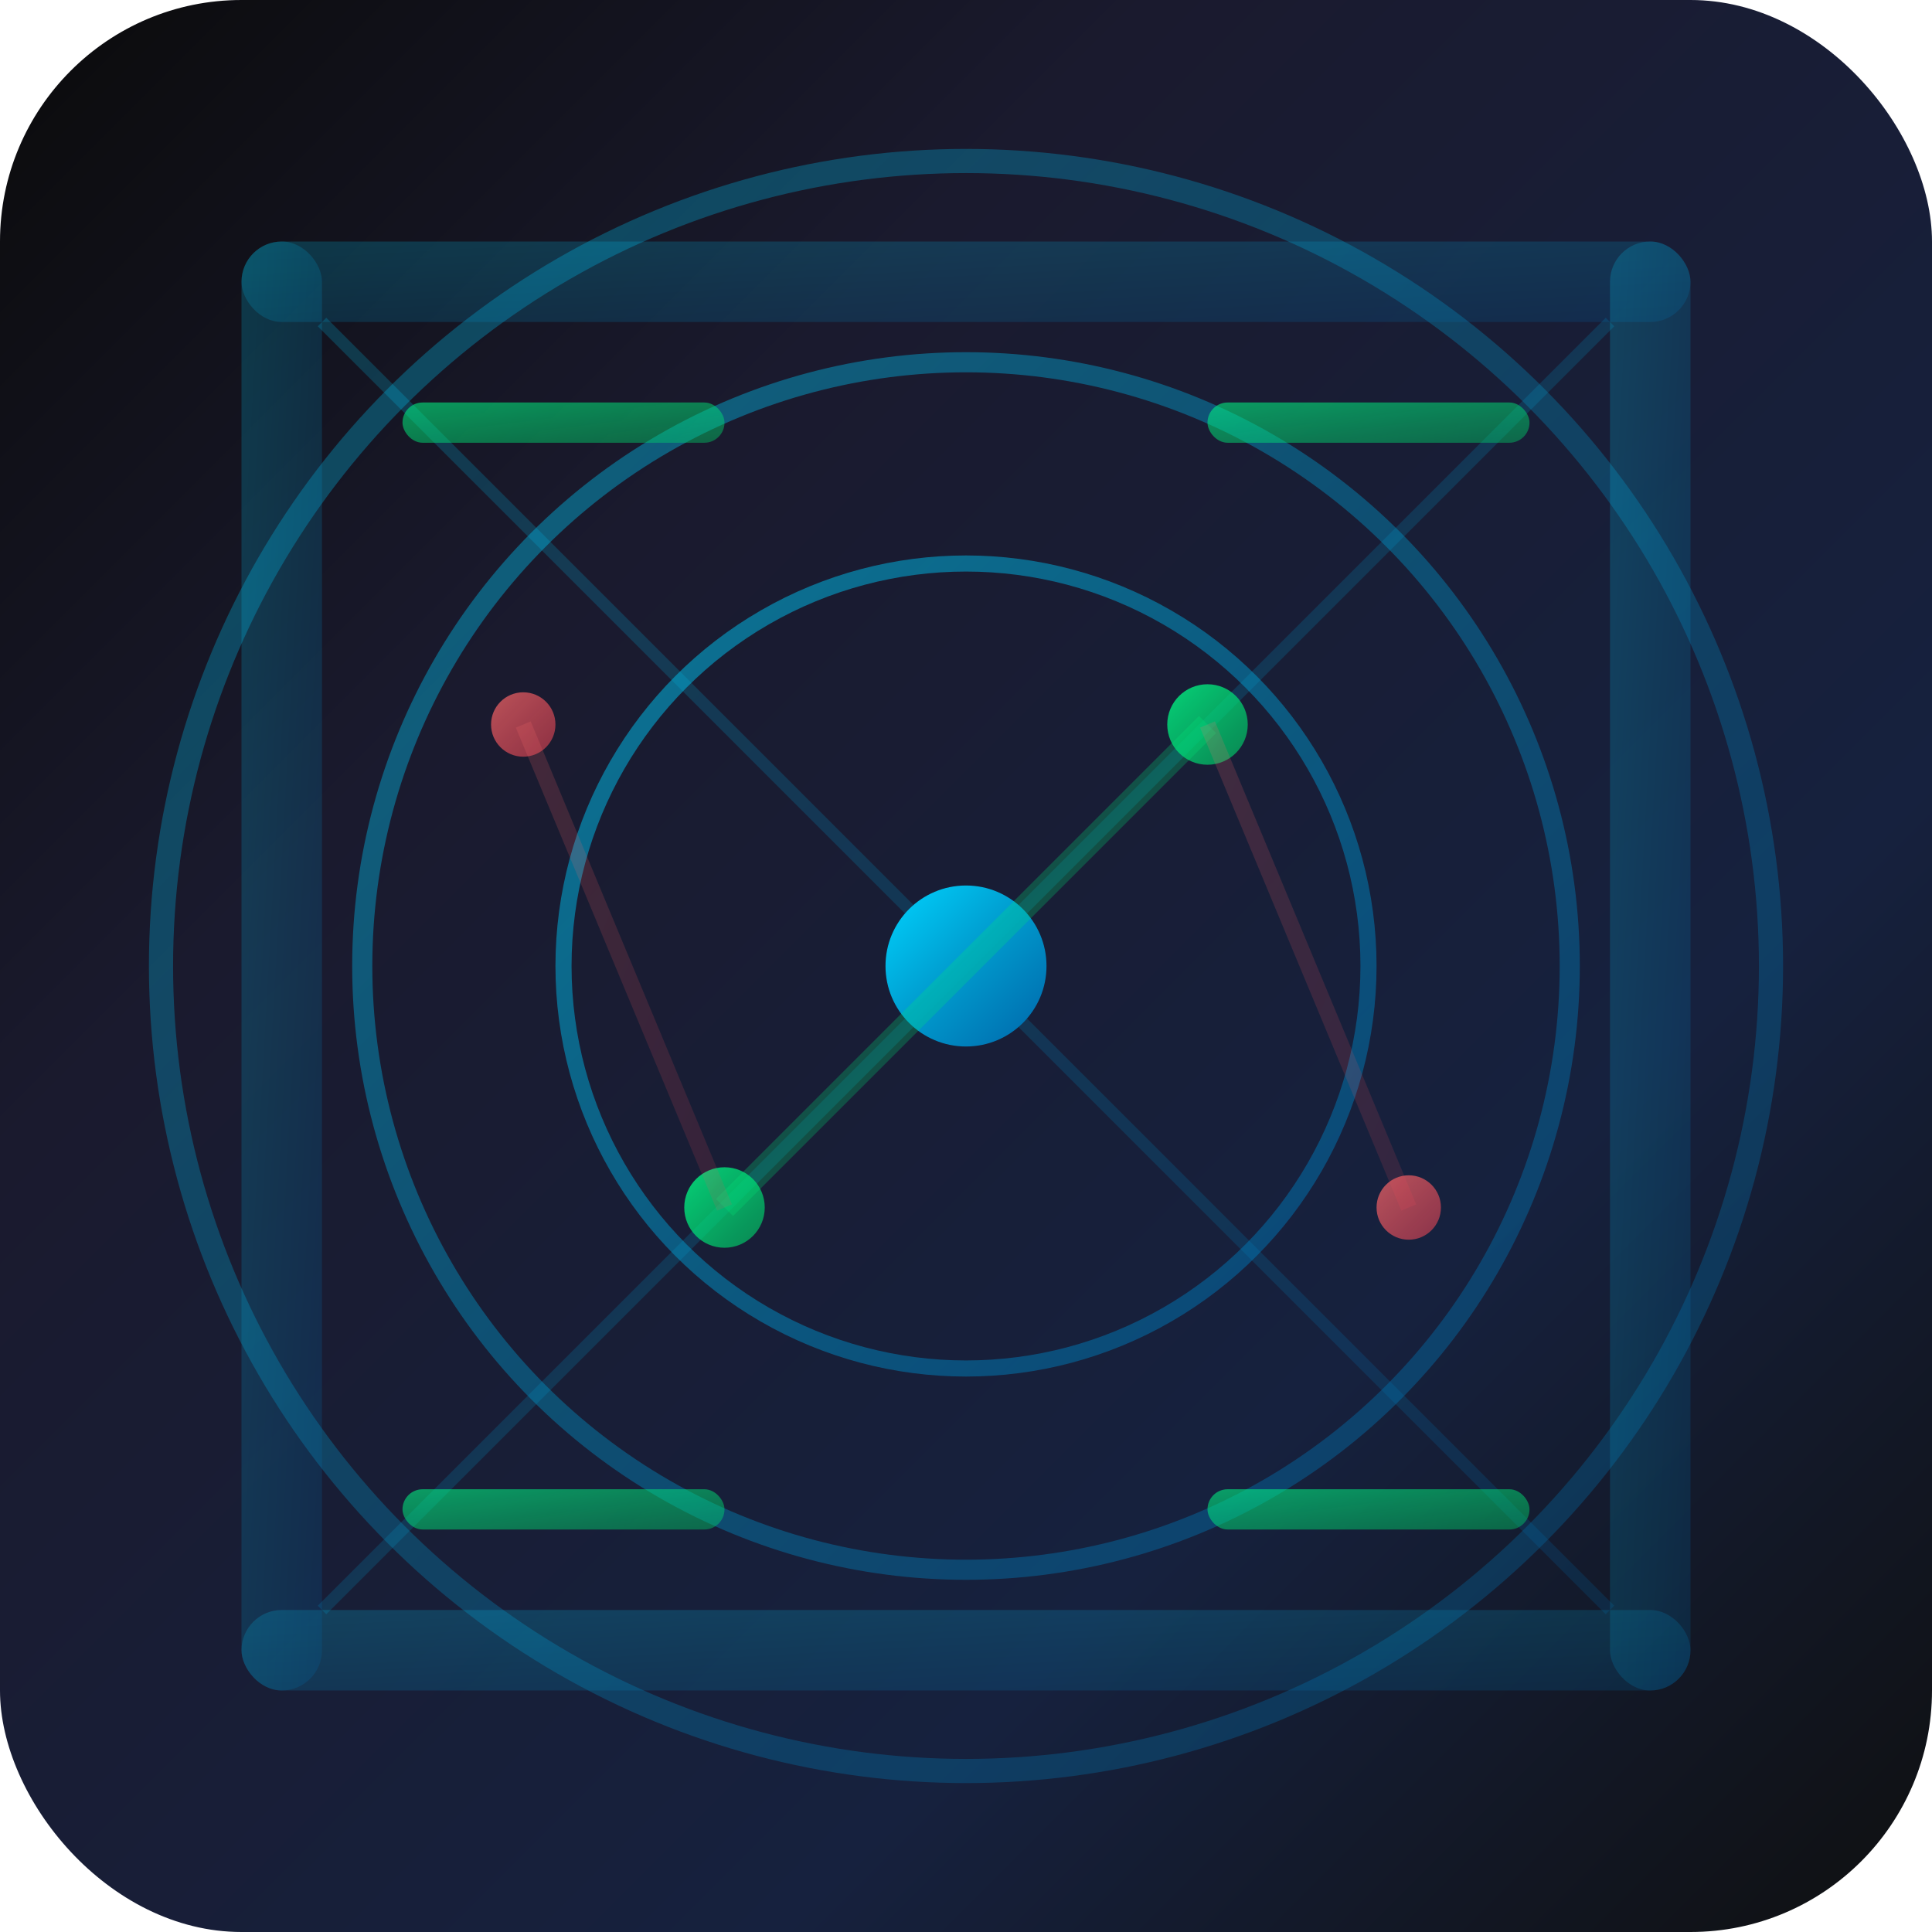 <svg width="48" height="48" viewBox="0 0 48 48" xmlns="http://www.w3.org/2000/svg">
  <defs>
    <!-- Gradiente principal futurista -->
    <linearGradient id="mainGradient" x1="0%" y1="0%" x2="100%" y2="100%">
      <stop offset="0%" style="stop-color:#0a0a0a;stop-opacity:1" />
      <stop offset="30%" style="stop-color:#1a1a2e;stop-opacity:1" />
      <stop offset="70%" style="stop-color:#16213e;stop-opacity:1" />
      <stop offset="100%" style="stop-color:#0f0f0f;stop-opacity:1" />
    </linearGradient>
    
    <!-- Gradiente para elementos ativos -->
    <linearGradient id="activeGradient" x1="0%" y1="0%" x2="100%" y2="100%">
      <stop offset="0%" style="stop-color:#00d4ff;stop-opacity:1" />
      <stop offset="50%" style="stop-color:#0099cc;stop-opacity:1" />
      <stop offset="100%" style="stop-color:#0066aa;stop-opacity:1" />
    </linearGradient>
    
    <!-- Gradiente para elementos secundários -->
    <linearGradient id="secondaryGradient" x1="0%" y1="0%" x2="100%" y2="100%">
      <stop offset="0%" style="stop-color:#00ff88;stop-opacity:0.8" />
      <stop offset="100%" style="stop-color:#00cc66;stop-opacity:0.6" />
    </linearGradient>
    
    <!-- Gradiente para elementos de rede -->
    <linearGradient id="networkGradient" x1="0%" y1="0%" x2="100%" y2="100%">
      <stop offset="0%" style="stop-color:#ff6b6b;stop-opacity:0.7" />
      <stop offset="100%" style="stop-color:#ff4757;stop-opacity:0.5" />
    </linearGradient>
    
    <!-- Filtro de brilho -->
    <filter id="glow">
      <feGaussianBlur stdDeviation="0.8" result="coloredBlur"/>
      <feMerge> 
        <feMergeNode in="coloredBlur"/>
        <feMergeNode in="SourceGraphic"/>
      </feMerge>
    </filter>
  </defs>
  
  <!-- Fundo principal -->
  <rect width="48" height="48" fill="url(#mainGradient)" rx="6"/>
  
  <!-- Círculos de radar -->
  <circle cx="24" cy="24" r="20" fill="none" stroke="url(#activeGradient)" stroke-width="0.6" opacity="0.3"/>
  <circle cx="24" cy="24" r="15" fill="none" stroke="url(#activeGradient)" stroke-width="0.5" opacity="0.4"/>
  <circle cx="24" cy="24" r="10" fill="none" stroke="url(#activeGradient)" stroke-width="0.4" opacity="0.5"/>
  
  <!-- Linhas de radar -->
  <line x1="24" y1="4" x2="24" y2="44" stroke="url(#activeGradient)" stroke-width="0.4" opacity="0.3"/>
  <line x1="4" y1="24" x2="44" y2="24" stroke="url(#activeGradient)" stroke-width="0.4" opacity="0.3"/>
  <line x1="8" y1="8" x2="40" y2="40" stroke="url(#activeGradient)" stroke-width="0.3" opacity="0.2"/>
  <line x1="40" y1="8" x2="8" y2="40" stroke="url(#activeGradient)" stroke-width="0.3" opacity="0.2"/>
  
  <!-- Centro do radar -->
  <circle cx="24" cy="24" r="2" fill="url(#activeGradient)" filter="url(#glow)"/>
  
  <!-- Pontos de dados -->
  <circle cx="30" cy="18" r="1" fill="url(#secondaryGradient)" filter="url(#glow)"/>
  <circle cx="18" cy="30" r="1" fill="url(#secondaryGradient)" filter="url(#glow)"/>
  <circle cx="35" cy="30" r="0.8" fill="url(#networkGradient)" filter="url(#glow)"/>
  <circle cx="13" cy="18" r="0.8" fill="url(#networkGradient)" filter="url(#glow)"/>
  
  <!-- Linhas de conexão -->
  <path d="M 24 24 L 30 18" stroke="url(#secondaryGradient)" stroke-width="0.6" opacity="0.6" filter="url(#glow)"/>
  <path d="M 24 24 L 18 30" stroke="url(#secondaryGradient)" stroke-width="0.6" opacity="0.6" filter="url(#glow)"/>
  <path d="M 30 18 L 35 30" stroke="url(#networkGradient)" stroke-width="0.4" opacity="0.5" filter="url(#glow)"/>
  <path d="M 18 30 L 13 18" stroke="url(#networkGradient)" stroke-width="0.4" opacity="0.5" filter="url(#glow)"/>
  
  <!-- Interface holográfica -->
  <rect x="6" y="6" width="36" height="2" fill="url(#activeGradient)" opacity="0.2" rx="1"/>
  <rect x="6" y="40" width="36" height="2" fill="url(#activeGradient)" opacity="0.2" rx="1"/>
  <rect x="6" y="6" width="2" height="36" fill="url(#activeGradient)" opacity="0.2" rx="1"/>
  <rect x="40" y="6" width="2" height="36" fill="url(#activeGradient)" opacity="0.2" rx="1"/>
  
  <!-- Elementos de análise -->
  <rect x="10" y="10" width="8" height="1" fill="url(#secondaryGradient)" opacity="0.7" rx="0.5"/>
  <rect x="30" y="10" width="8" height="1" fill="url(#secondaryGradient)" opacity="0.7" rx="0.5"/>
  <rect x="10" y="37" width="8" height="1" fill="url(#secondaryGradient)" opacity="0.7" rx="0.5"/>
  <rect x="30" y="37" width="8" height="1" fill="url(#secondaryGradient)" opacity="0.7" rx="0.5"/>
</svg>